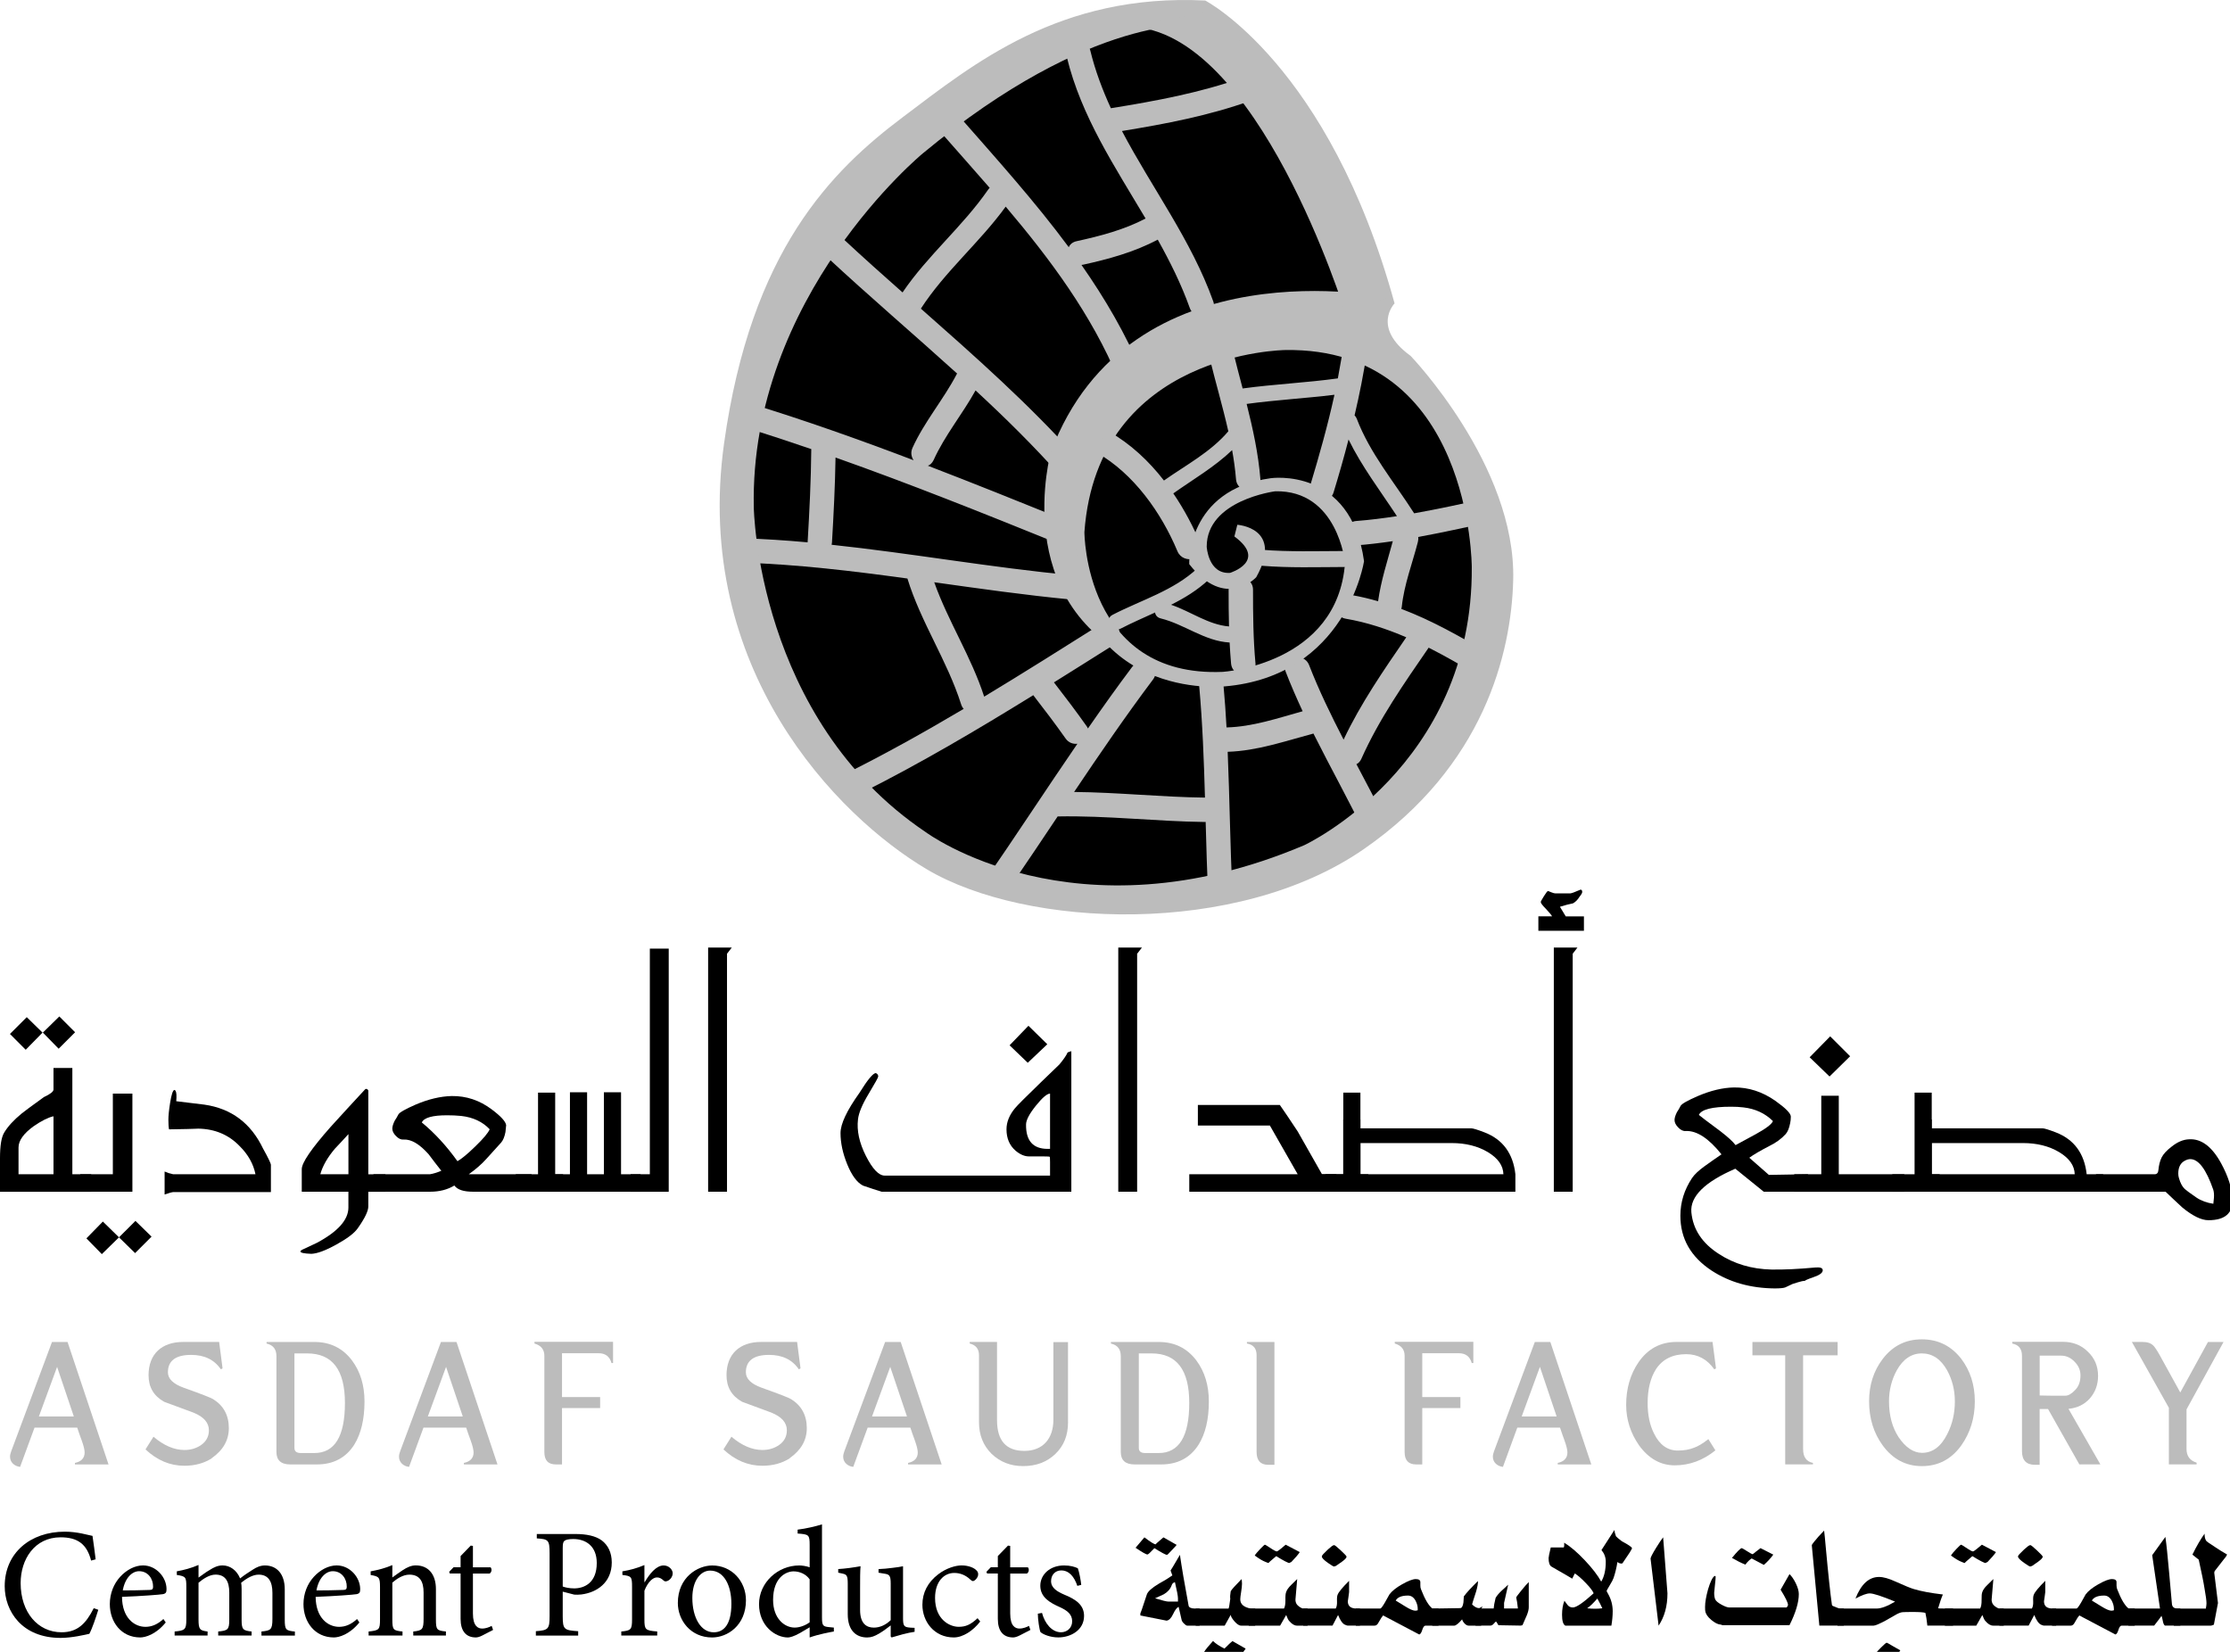 <?xml version="1.0" encoding="utf-8"?>
<!-- Generator: Adobe Illustrator 15.0.0, SVG Export Plug-In  -->
<!DOCTYPE svg PUBLIC "-//W3C//DTD SVG 1.1//EN" "http://www.w3.org/Graphics/SVG/1.1/DTD/svg11.dtd">
<svg version="1.1"
	 xmlns="http://www.w3.org/2000/svg" xmlns:xlink="http://www.w3.org/1999/xlink" xmlns:a="http://ns.adobe.com/AdobeSVGViewerExtensions/3.0/"
	 x="0px" y="0px" width="81px" height="60px" viewBox="0 0 81 60" enable-background="new 0 0 81 60" xml:space="preserve">
<defs>
</defs>
<path d="M0,43.288v-1.222c0-0.448,0.05-0.756,0.149-0.922c0.133-0.225,0.345-0.458,0.636-0.697c0.091-0.075,0.361-0.275,0.809-0.598
	c0.233-0.108,0.349-0.2,0.349-0.274v-0.784h0.685v3.861h0.685v0.636H0z M0.934,38.13l-0.573-0.574l0.611-0.61l0.573,0.561
	L0.934,38.13z M1.943,42.652v-2.106c-0.191,0.042-0.432,0.162-0.722,0.362c-0.366,0.266-0.548,0.522-0.548,0.772v0.972H1.943z
	 M1.557,37.506l0.573,0.586l0.598-0.598L2.155,36.92L1.557,37.506z"/>
<path d="M2.915,43.287v-0.636h1.184v-2.928h0.71v3.563H2.915z M3.699,45.553l-0.56-0.572l0.597-0.611l0.586,0.573L3.699,45.553z
	 M4.322,44.943l0.585,0.573l0.598-0.598L4.92,44.346L4.322,44.943z"/>
<path d="M6.377,39.625c0.033,0.05,0.042,0.175,0.025,0.374c0.274,0.033,0.615,0.073,1.021,0.124c0.98,0.141,1.69,0.673,2.131,1.595
	c0.19,0.341,0.286,0.54,0.286,0.597v0.985H6.29c-0.033,0-0.137,0.027-0.311,0.087v-0.834c0.091,0.041,0.194,0.075,0.311,0.099h2.989
	c-0.074-0.373-0.265-0.715-0.573-1.021c-0.398-0.414-0.901-0.626-1.507-0.636c0.017,0-0.118,0.006-0.405,0.014
	c-0.286,0.008-0.504,0.012-0.654,0.012c-0.016-0.075-0.024-0.191-0.024-0.348c0-0.142,0.02-0.346,0.062-0.61
	c0.05-0.317,0.104-0.474,0.162-0.474C6.356,39.595,6.369,39.608,6.377,39.625"/>
<path d="M13.378,43.821c0,0.168-0.129,0.434-0.387,0.798c-0.124,0.176-0.382,0.37-0.772,0.585c-0.391,0.217-0.693,0.329-0.909,0.338
	c-0.266-0.009-0.399-0.037-0.399-0.088c0-0.024,0.05-0.059,0.149-0.099c0.183-0.084,0.333-0.154,0.449-0.212
	c0.764-0.408,1.146-0.835,1.146-1.284v-0.572h-1.694v-0.821c0-0.233,0.349-0.744,1.046-1.532c0.415-0.458,0.835-0.914,1.258-1.37
	c0.017-0.017,0.042-0.017,0.075,0c0.025,0.015,0.038,0.036,0.038,0.061v3.028H14v0.635h-0.622V43.821z M12.656,41.194
	c-0.158,0.174-0.32,0.35-0.486,0.523c-0.274,0.323-0.453,0.635-0.535,0.935h1.021V41.194z"/>
<path d="M16.405,39.811c0.531-0.008,1.017,0.154,1.457,0.486c0.332,0.248,0.506,0.44,0.523,0.572
	c-0.008,0.092-0.017,0.176-0.025,0.25c-0.033,0.174-0.087,0.303-0.161,0.386c-0.175,0.191-0.349,0.384-0.524,0.579
	c-0.174,0.196-0.39,0.384-0.647,0.567h2.279v0.635h-2.13c-0.341,0-0.565-0.074-0.673-0.225c-0.249,0.15-0.54,0.225-0.872,0.225
	h-2.067v-0.635h2.055c0.116-0.018,0.253-0.06,0.411-0.125c-0.158-0.199-0.311-0.398-0.461-0.599
	c-0.332-0.374-0.635-0.551-0.909-0.536c-0.092,0.01-0.183-0.031-0.274-0.124c-0.092-0.091-0.137-0.183-0.137-0.273
	c0-0.075,0.029-0.17,0.087-0.287c0.05-0.074,0.093-0.149,0.131-0.223c0.037-0.075,0.247-0.195,0.629-0.362
	C15.562,39.923,15.998,39.821,16.405,39.811 M15.321,40.77c0.465,0.383,0.897,0.852,1.295,1.408c0.15-0.084,0.368-0.264,0.654-0.543
	c0.287-0.278,0.459-0.482,0.517-0.617c-0.257-0.272-0.602-0.435-1.034-0.484c-0.174-0.018-0.344-0.024-0.51-0.024
	C15.711,40.509,15.404,40.595,15.321,40.77"/>
<polygon points="20.453,43.287 18.734,43.287 18.734,42.652 19.543,42.652 19.543,39.687 20.166,39.687 20.166,42.652 
	20.453,42.652 "/>
<polygon points="23.268,43.287 19.905,43.287 19.905,42.652 20.702,42.652 20.702,39.674 21.325,39.674 21.325,42.652 
	21.935,42.652 21.935,39.674 22.558,39.674 22.558,42.652 23.268,42.652 "/>
<polygon points="24.29,34.456 24.29,43.288 22.906,43.288 22.906,42.651 23.604,42.651 23.604,34.456 "/>
<polygon points="26.581,34.417 26.407,34.642 26.407,43.287 25.721,43.287 25.721,34.417 "/>
<path d="M32.025,43.287c-0.191-0.059-0.42-0.133-0.685-0.225c-0.216-0.116-0.405-0.374-0.567-0.773
	c-0.162-0.397-0.243-0.775-0.243-1.133c0-0.332,0.228-0.816,0.685-1.457c0.299-0.481,0.498-0.722,0.598-0.722
	c0.058,0.025,0.087,0.067,0.087,0.124c0,0.033-0.116,0.243-0.348,0.629c-0.233,0.387-0.362,0.695-0.387,0.928
	c-0.049,0.407,0.046,0.851,0.287,1.327c0.241,0.478,0.469,0.716,0.685,0.716h6.004v-0.485c0-0.124-0.004-0.191-0.014-0.199
	c-0.008-0.008-0.078-0.013-0.211-0.013H37.38c-0.165,0-0.331-0.07-0.497-0.213c-0.216-0.189-0.324-0.447-0.324-0.771
	c0-0.265,0.104-0.523,0.312-0.771c0.082-0.101,0.395-0.411,0.935-0.935c0.224-0.216,0.447-0.431,0.672-0.648
	c0.158-0.19,0.258-0.336,0.299-0.436c0.008-0.008,0.054-0.025,0.137-0.049v5.106H32.025z M37.331,38.603l-0.66-0.635l0.685-0.71
	l0.685,0.672L37.331,38.603z M37.269,40.845c-0.008,0.59,0.253,0.885,0.785,0.885h0.087v-2.007c-0.108,0-0.28,0.147-0.518,0.443
	C37.387,40.461,37.269,40.687,37.269,40.845"/>
<polygon points="41.479,34.417 41.304,34.642 41.304,43.287 40.619,43.287 40.619,34.417 "/>
<path d="M48.542,43.287h-5.344v-0.635h3.938l-1.01-1.769H43.51v-0.748h2.977c0.124,0.174,0.34,0.493,0.648,0.96l0.884,1.557h0.522
	V43.287z"/>
<polygon points="49.7,43.287 47.981,43.287 47.981,42.652 48.792,42.652 48.792,39.687 49.414,39.687 49.414,42.652 49.7,42.652 "/>
<path d="M48.143,43.287v-0.635h0.648v-1.993h0.622v0.324h4.023c0.066,0,0.229,0.049,0.486,0.148
	c0.664,0.257,1.038,0.765,1.121,1.521v0.635H48.143z M54.608,42.652c-0.008-0.316-0.197-0.583-0.566-0.805
	c-0.369-0.22-0.809-0.328-1.314-0.328h-3.313v1.133H54.608z"/>
<path d="M55.878,33.807v-0.523h0.498c-0.024-0.05-0.104-0.145-0.237-0.286c-0.115-0.116-0.174-0.194-0.174-0.236
	c0-0.018,0.037-0.085,0.112-0.206s0.125-0.186,0.149-0.193c0.009,0,0.046,0.016,0.112,0.044s0.124,0.043,0.174,0.043h0.523
	c0.041,0,0.166-0.045,0.374-0.136c0.041,0,0.062,0.029,0.062,0.086c0,0.034-0.032,0.092-0.1,0.175
	c-0.065,0.107-0.145,0.188-0.236,0.237c-0.133,0.025-0.291,0.067-0.474,0.124l0.212,0.349h0.66v0.523H55.878z"/>
<polygon points="57.298,34.417 57.125,34.642 57.125,43.287 56.439,43.287 56.439,34.417 "/>
<path d="M62.53,41.929c-0.464-0.582-0.897-0.864-1.295-0.848c-0.093,0.01-0.184-0.032-0.274-0.125
	c-0.092-0.091-0.137-0.183-0.137-0.273c0-0.075,0.029-0.17,0.087-0.286c0.05-0.075,0.094-0.149,0.131-0.225s0.247-0.195,0.629-0.361
	c0.465-0.199,0.901-0.303,1.309-0.312c0.53-0.008,1.033,0.154,1.507,0.486c0.374,0.267,0.561,0.456,0.561,0.573
	c0,0.091-0.009,0.17-0.024,0.236c-0.034,0.183-0.089,0.314-0.162,0.398c-0.158,0.174-0.357,0.319-0.599,0.436
	c-0.323,0.168-0.564,0.308-0.723,0.424l0.71,0.623l1.421-0.024v0.635h-1.607l-1.033-0.835c-1.113,0.482-1.646,1.01-1.596,1.581
	c0.059,0.624,0.395,1.13,1.01,1.521c0.548,0.355,1.179,0.543,1.894,0.56c0.448,0.008,0.98-0.017,1.594-0.074
	c0.183-0.017,0.274,0.017,0.274,0.1c0,0.092-0.11,0.174-0.33,0.249s-0.33,0.125-0.33,0.149c0.018-0.033-0.129,0-0.436,0.1
	c-0.018,0.008-0.104,0.05-0.263,0.124c-0.058,0.024-0.187,0.038-0.386,0.038c-0.88-0.008-1.644-0.225-2.292-0.648
	c-0.756-0.498-1.134-1.162-1.134-1.992c0-0.489,0.142-0.946,0.424-1.37c0.091-0.133,0.241-0.274,0.448-0.424
	C62.115,42.215,62.322,42.07,62.53,41.929 M61.708,40.496c0.033,0.034,0.291,0.229,0.773,0.586c0.281,0.216,0.469,0.388,0.56,0.512
	c0.249-0.135,0.494-0.267,0.735-0.399c0.364-0.2,0.572-0.356,0.623-0.473c-0.282-0.282-0.641-0.449-1.071-0.498
	c-0.142-0.018-0.291-0.025-0.449-0.025C62.19,40.198,61.798,40.297,61.708,40.496"/>
<path d="M65.17,43.288v-0.637h0.984v-2.852h0.636v2.852h2.379v0.637H65.17z M66.454,39.101l-0.722-0.698l0.746-0.76l0.724,0.723
	L66.454,39.101z"/>
<polygon points="70.453,43.287 68.733,43.287 68.733,42.652 69.543,42.652 69.543,39.687 70.166,39.687 70.166,42.652 
	70.453,42.652 "/>
<path d="M69.642,43.287v-2.628h0.523v0.324h4.023c0.065,0,0.228,0.049,0.485,0.148c0.664,0.257,1.038,0.765,1.121,1.521h0.598v0.635
	H69.642z M75.36,42.652c-0.009-0.316-0.197-0.583-0.567-0.805c-0.369-0.22-0.808-0.328-1.313-0.328h-3.313v1.133H75.36z"/>
<path d="M78.262,42.652c0.083,0,0.129-0.05,0.137-0.15c0.017-0.182,0.057-0.336,0.118-0.46c0.063-0.125,0.182-0.254,0.355-0.387
	c0.216-0.175,0.432-0.267,0.647-0.273c0.44-0.025,0.826,0.265,1.158,0.871c0.258,0.474,0.396,0.905,0.411,1.296
	c0.025,0.515-0.265,0.772-0.871,0.772c-0.258,0-0.573-0.154-0.947-0.461c-0.208-0.191-0.411-0.383-0.609-0.573h-2.529v-0.635H78.262
	z M80.392,43.212c-0.257-0.74-0.535-1.11-0.835-1.11c-0.058,0-0.12,0.018-0.187,0.052c-0.166,0.082-0.249,0.24-0.249,0.473
	c0,0.058,0.009,0.111,0.024,0.162c0.051,0.182,0.121,0.314,0.212,0.398c0.042,0.041,0.184,0.146,0.425,0.312
	c0.174,0.117,0.377,0.19,0.609,0.224c0,0.042,0.008-0.028,0.025-0.212C80.425,43.394,80.417,43.294,80.392,43.212"/>
<path fill="#BCBCBC" d="M3.942,53.192h-1.22v-0.055c0.235-0.048,0.352-0.181,0.352-0.379c0-0.091-0.034-0.242-0.11-0.449
	c-0.056-0.159-0.111-0.296-0.159-0.454H1.254L0.73,53.281c-0.2-0.021-0.365-0.165-0.365-0.365c0-0.063,0.013-0.124,0.041-0.199
	l1.482-3.972h0.566L3.942,53.192z M2.681,51.448l-0.607-1.8l-0.661,1.8H2.681z"/>
<path fill="#BCBCBC" d="M7.691,52.964v0.007C7.408,53.15,7.078,53.24,6.698,53.24c-0.523,0-0.992-0.199-1.413-0.594l0.29-0.461
	c0.379,0.324,0.758,0.482,1.123,0.482c0.235,0,0.435-0.062,0.607-0.18c0.186-0.131,0.283-0.31,0.283-0.536
	c0-0.276-0.187-0.49-0.566-0.643l-1.061-0.392c-0.379-0.214-0.565-0.532-0.565-0.966c0-0.771,0.482-1.207,1.254-1.207h1.31
	l0.124,0.959l-0.062,0.034c-0.241-0.352-0.6-0.523-1.082-0.523c-0.559,0-0.841,0.213-0.841,0.634c0,0.234,0.193,0.421,0.572,0.558
	c0.641,0.228,0.993,0.366,1.068,0.414c0.379,0.234,0.573,0.586,0.573,1.056C8.312,52.309,8.105,52.674,7.691,52.964"/>
<path fill="#BCBCBC" d="M12.868,52.474c-0.304,0.476-0.759,0.718-1.358,0.718h-0.965c-0.338,0-0.504-0.152-0.504-0.455v-3.475
	c0-0.255-0.117-0.406-0.358-0.461v-0.057h1.737c0.572,0,1.027,0.222,1.365,0.669c0.303,0.406,0.455,0.903,0.455,1.495
	C13.239,51.551,13.115,52.074,12.868,52.474 M11.157,49.159h-0.462v3.434c0,0.124,0.076,0.185,0.235,0.185h0.489
	c0.738,0,1.11-0.606,1.11-1.819C12.529,49.759,12.074,49.159,11.157,49.159"/>
<path fill="#BCBCBC" d="M18.07,53.192h-1.22v-0.055c0.235-0.048,0.352-0.181,0.352-0.379c0-0.091-0.034-0.242-0.11-0.449
	c-0.056-0.159-0.111-0.296-0.159-0.454h-1.551l-0.524,1.426c-0.2-0.021-0.365-0.165-0.365-0.365c0-0.063,0.013-0.124,0.041-0.199
	l1.482-3.972h0.566L18.07,53.192z M16.809,51.448l-0.607-1.8l-0.661,1.8H16.809z"/>
<path fill="#BCBCBC" d="M22.268,49.51h-0.055c-0.069-0.242-0.227-0.357-0.469-0.357h-1.33v1.592h1.385v0.399h-1.385v2.048h-0.221
	c-0.283,0-0.42-0.151-0.42-0.448v-3.496c0-0.228-0.117-0.379-0.359-0.447v-0.063h2.854V49.51z"/>
<path fill="#BCBCBC" d="M28.684,52.964v0.007c-0.283,0.179-0.613,0.269-0.992,0.269c-0.524,0-0.993-0.199-1.414-0.594l0.29-0.461
	c0.379,0.324,0.758,0.482,1.124,0.482c0.234,0,0.434-0.062,0.606-0.18c0.186-0.131,0.283-0.31,0.283-0.536
	c0-0.276-0.187-0.49-0.566-0.643l-1.061-0.392c-0.379-0.214-0.565-0.532-0.565-0.966c0-0.771,0.482-1.207,1.254-1.207h1.31
	l0.124,0.959l-0.062,0.034c-0.241-0.352-0.6-0.523-1.082-0.523c-0.558,0-0.841,0.213-0.841,0.634c0,0.234,0.193,0.421,0.572,0.558
	c0.641,0.228,0.993,0.366,1.068,0.414c0.379,0.234,0.573,0.586,0.573,1.056C29.305,52.309,29.098,52.674,28.684,52.964"/>
<path fill="#BCBCBC" d="M34.204,53.192h-1.22v-0.055c0.235-0.048,0.352-0.181,0.352-0.379c0-0.091-0.035-0.242-0.11-0.449
	c-0.056-0.159-0.111-0.296-0.159-0.454h-1.551l-0.524,1.426c-0.2-0.021-0.365-0.165-0.365-0.365c0-0.063,0.013-0.124,0.041-0.199
	l1.482-3.972h0.566L34.204,53.192z M32.943,51.448l-0.607-1.8l-0.661,1.8H32.943z"/>
<path fill="#BCBCBC" d="M38.794,51.661c0,0.477-0.152,0.855-0.462,1.152c-0.311,0.295-0.696,0.439-1.172,0.439
	c-0.455,0-0.834-0.15-1.145-0.447c-0.303-0.304-0.455-0.684-0.455-1.145v-2.433c0-0.229-0.11-0.372-0.338-0.427v-0.057h0.993v2.84
	c0,0.745,0.331,1.117,0.993,1.117c0.668,0,1.054-0.44,1.054-1.131v-2.819h0.531V51.661z"/>
<path fill="#BCBCBC" d="M43.536,52.474c-0.303,0.476-0.758,0.718-1.357,0.718h-0.966c-0.338,0-0.503-0.152-0.503-0.455v-3.475
	c0-0.255-0.117-0.406-0.358-0.461v-0.057h1.736c0.573,0,1.028,0.222,1.366,0.669c0.303,0.406,0.455,0.903,0.455,1.495
	C43.909,51.551,43.785,52.074,43.536,52.474 M41.827,49.159h-0.462v3.434c0,0.124,0.076,0.185,0.234,0.185h0.488
	c0.738,0,1.11-0.606,1.11-1.819C43.198,49.759,42.743,49.159,41.827,49.159"/>
<path fill="#BCBCBC" d="M46.292,53.205h-0.227c-0.283,0-0.422-0.158-0.422-0.468v-3.516c0-0.241-0.116-0.381-0.351-0.421v-0.056
	h0.999V53.205z"/>
<path fill="#BCBCBC" d="M53.515,49.51h-0.056c-0.068-0.242-0.228-0.357-0.468-0.357h-1.33v1.592h1.385v0.399h-1.385v2.048H51.44
	c-0.282,0-0.42-0.151-0.42-0.448v-3.496c0-0.228-0.118-0.379-0.358-0.447v-0.063h2.854V49.51z"/>
<path fill="#BCBCBC" d="M57.801,53.192h-1.219v-0.055c0.233-0.048,0.351-0.181,0.351-0.379c0-0.091-0.034-0.242-0.11-0.449
	c-0.056-0.159-0.109-0.296-0.158-0.454h-1.552l-0.522,1.426c-0.2-0.021-0.366-0.165-0.366-0.365c0-0.063,0.014-0.124,0.041-0.199
	l1.483-3.972h0.564L57.801,53.192z M56.541,51.448l-0.607-1.8l-0.661,1.8H56.541z"/>
<path fill="#BCBCBC" d="M62.33,49.703l-0.062,0.035c-0.255-0.366-0.601-0.551-1.021-0.551c-0.489,0-0.854,0.179-1.096,0.543
	c-0.2,0.312-0.304,0.725-0.304,1.233c0,0.429,0.076,0.801,0.234,1.11c0.2,0.408,0.489,0.615,0.861,0.615
	c0.228,0,0.428-0.036,0.593-0.104c0.139-0.048,0.312-0.15,0.518-0.311l0.255,0.408c-0.448,0.364-0.944,0.544-1.476,0.544
	c-0.51,0-0.944-0.241-1.296-0.725c-0.31-0.447-0.469-0.938-0.469-1.468c0-0.6,0.152-1.117,0.449-1.551
	c0.337-0.49,0.799-0.738,1.378-0.738h1.31L62.33,49.703z"/>
<path fill="#BCBCBC" d="M66.748,49.228h-1.254v3.405c0,0.289,0.117,0.455,0.357,0.504v0.054h-1.007v-3.963h-1.191v-0.483h3.095
	V49.228z"/>
<path fill="#BCBCBC" d="M71.241,52.5c-0.364,0.505-0.841,0.753-1.434,0.753c-0.586,0-1.062-0.256-1.427-0.759
	c-0.324-0.447-0.489-0.979-0.489-1.592c0-0.6,0.165-1.109,0.496-1.544c0.365-0.476,0.834-0.71,1.42-0.71s1.061,0.234,1.427,0.702
	c0.331,0.435,0.497,0.952,0.497,1.552C71.731,51.509,71.565,52.04,71.241,52.5 M70.724,49.772c-0.227-0.407-0.538-0.613-0.917-0.613
	s-0.682,0.206-0.91,0.613c-0.186,0.339-0.283,0.718-0.283,1.131c0,0.51,0.118,0.944,0.346,1.295
	c0.255,0.379,0.545,0.573,0.854,0.573c0.386,0,0.689-0.228,0.917-0.683c0.187-0.364,0.275-0.759,0.275-1.186
	C71.006,50.49,70.91,50.111,70.724,49.772"/>
<path fill="#BCBCBC" d="M76.292,53.191h-0.764l-1.138-2.013h-0.304v2.027h-0.173c-0.31,0-0.469-0.165-0.469-0.496v-3.461
	c0-0.255-0.117-0.4-0.351-0.447v-0.063h1.834c0.364,0,0.668,0.117,0.909,0.358c0.249,0.235,0.372,0.531,0.372,0.882
	c0,0.318-0.103,0.594-0.303,0.821c-0.2,0.221-0.462,0.345-0.772,0.373L76.292,53.191z M75.355,49.462
	c-0.138-0.146-0.303-0.222-0.49-0.222h-0.778v1.447c0.262,0.008,0.47,0.008,0.62,0.008h0.311c0.111,0,0.228-0.068,0.358-0.207
	c0.132-0.132,0.193-0.311,0.193-0.529C75.569,49.772,75.5,49.607,75.355,49.462"/>
<path fill="#BCBCBC" d="M80.765,48.745l-1.344,2.447v1.441c0,0.255,0.124,0.42,0.366,0.495v0.063h-1.007v-2.056l-1.344-2.392h0.386
	c0.172,0,0.303,0.042,0.393,0.132c0.048,0.047,0.13,0.165,0.234,0.352l0.745,1.351l1.006-1.834H80.765z"/>
<polygon fill="#BCBCBC" points="49.625,10.884 46.588,3.829 42.66,1.061 41.677,0.615 35.067,3.293 32.389,5.527 29.978,8.92 
	27.746,12.581 26.854,16.331 26.854,18.653 27.031,21.332 28.014,24.278 29.443,27.136 31.675,29.102 34.979,31.869 39.534,32.851 
	44.535,32.494 46.854,31.689 50.071,30.083 51.767,28.298 54,23.922 54.267,20.528 53.911,17.402 51.945,14.009 48.641,12.224 "/>
<path d="M39.603,1.836c0.178,0.732,0.44,1.424,0.747,2.095c1.63-0.263,3.241-0.559,4.8-1.115l-2.491-1.755l-0.981-0.446
	l-2.312,0.936C39.475,1.594,39.566,1.686,39.603,1.836"/>
<path d="M33.146,16.264c0.433-0.954,1.126-1.753,1.608-2.679c0.003-0.007,0.007-0.012,0.011-0.017
	c-1.572-1.424-3.189-2.801-4.742-4.246c-0.083-0.079-0.124-0.166-0.134-0.254l-2.142,3.513l-0.495,2.077
	c2.004,0.614,3.976,1.315,5.933,2.059C33.101,16.593,33.069,16.433,33.146,16.264"/>
<path d="M34.91,25.58c-0.504-1.586-1.462-2.976-1.95-4.567c-1.987-0.272-3.978-0.513-5.988-0.577l0.059,0.897l0.983,2.945
	l1.429,2.859l1.161,1.022c1.503-0.743,2.961-1.559,4.4-2.411C34.963,25.704,34.931,25.647,34.91,25.58"/>
<path d="M38.705,26.823c-0.376-0.534-0.773-1.055-1.174-1.572c-2.028,1.253-4.079,2.465-6.211,3.536l0.355,0.315l3.305,2.766
	l0.763,0.165c1.148-1.662,2.249-3.353,3.391-5.018C38.979,27.031,38.816,26.982,38.705,26.823"/>
<path d="M49.449,27.561c-0.044,0.098-0.107,0.162-0.18,0.196c0.359,0.681,0.723,1.361,1.06,2.054l1.438-1.513l1.922-3.766
	c-0.59-0.355-1.186-0.699-1.796-1.007C51,24.824,50.092,26.117,49.449,27.561"/>
<path d="M54.089,18.971c-0.857,0.186-1.715,0.376-2.576,0.533c0.009,0.057,0.005,0.116-0.012,0.182
	c-0.201,0.782-0.501,1.552-0.585,2.36c-0.004,0.025-0.01,0.049-0.016,0.071c1.085,0.411,2.109,0.983,3.116,1.585l0.25-3.174
	L54.089,18.971z"/>
<path d="M49.28,15.205c0.476,1.256,1.369,2.317,2.086,3.44c0.88-0.156,1.751-0.348,2.625-0.538l-0.08-0.705l-1.966-3.393
	l-2.293-1.239c-0.116,0.78-0.27,1.552-0.45,2.318C49.233,15.118,49.26,15.156,49.28,15.205"/>
<path d="M48.88,22.473c-0.561-0.097-0.322-0.95,0.236-0.855c0.321,0.056,0.632,0.133,0.94,0.221
	c0.104-0.746,0.337-1.456,0.535-2.182c-0.439,0.064-0.882,0.118-1.326,0.152c-0.569,0.044-0.564-0.841,0-0.885
	c0.496-0.038,0.985-0.101,1.476-0.176c-0.603-0.917-1.275-1.799-1.758-2.784c-0.165,0.639-0.347,1.277-0.541,1.913
	c-0.164,0.546-1.02,0.313-0.853-0.235c0.33-1.096,0.64-2.193,0.882-3.303c-1.062,0.131-2.132,0.188-3.189,0.333
	c0.225,0.898,0.424,1.799,0.499,2.73c0.044,0.57-0.843,0.566-0.886,0c-0.029-0.354-0.078-0.705-0.141-1.052
	c-0.64,0.613-1.407,1.055-2.136,1.572c0.401,0.59,0.736,1.225,1.002,1.863c0.219,0.527-0.638,0.754-0.853,0.235
	c-0.587-1.401-1.586-2.812-2.923-3.575c-0.496-0.283-0.051-1.048,0.445-0.765c0.773,0.442,1.437,1.062,1.989,1.774
	c0.804-0.567,1.696-1.032,2.338-1.788c-0.203-0.905-0.47-1.799-0.688-2.7c-0.137-0.555,0.718-0.79,0.853-0.235
	c0.113,0.461,0.234,0.92,0.355,1.379c1.148-0.157,2.307-0.207,3.458-0.366c0.09-0.47,0.171-0.943,0.233-1.419l-0.188-0.102
	l0.236-0.323c0.011-0.1,0.025-0.201,0.033-0.302c0.028-0.287,0.273-0.429,0.499-0.423l0.214-0.291L46.588,3.83l-0.854-0.601
	c-0.002,0.175-0.093,0.351-0.3,0.426c-1.521,0.547-3.09,0.844-4.681,1.104c1.085,2.065,2.524,3.969,3.315,6.186
	c0.192,0.54-0.666,0.77-0.854,0.236c-0.309-0.865-0.717-1.68-1.161-2.476c-0.852,0.449-1.778,0.706-2.716,0.91
	c-0.018,0.004-0.036,0.005-0.055,0.007c0.852,1.219,1.609,2.506,2.196,3.913c0.219,0.527-0.639,0.755-0.854,0.235
	c-0.978-2.345-2.473-4.351-4.094-6.265c-0.945,1.304-2.204,2.349-3.081,3.705c1.966,1.736,3.93,3.472,5.683,5.433
	c0.38,0.425-0.245,1.054-0.627,0.627c-0.97-1.086-2.003-2.103-3.07-3.089c-0.476,0.863-1.116,1.628-1.524,2.531
	c-0.052,0.109-0.125,0.173-0.206,0.205c1.631,0.627,3.254,1.279,4.874,1.934c0.522,0.211,0.294,1.069-0.234,0.854
	c-2.65-1.072-5.304-2.135-7.996-3.087c-0.016,1.029-0.069,2.056-0.129,3.084c-0.002,0.031-0.008,0.058-0.013,0.085
	c2.905,0.309,5.789,0.828,8.701,1.103c0.563,0.053,0.569,0.939,0,0.886c-1.665-0.158-3.319-0.395-4.974-0.627
	c0.506,1.424,1.348,2.71,1.814,4.155c1.437-0.867,2.855-1.763,4.275-2.657c0.085-0.054,0.169-0.073,0.246-0.069
	c-0.008-0.094,0.031-0.189,0.144-0.247c1.037-0.537,2.224-0.879,3.088-1.696c0.273-0.256,0.685,0.154,0.411,0.411
	c-0.41,0.387-0.881,0.672-1.375,0.921c0.714,0.241,1.346,0.724,2.104,0.787c-0.013-0.444-0.014-0.889-0.014-1.333
	c0-0.571,0.886-0.571,0.886,0c0,0.896,0.007,1.788,0.09,2.679c0.052,0.569-0.834,0.564-0.887,0c-0.022-0.254-0.04-0.508-0.053-0.762
	c-0.918-0.053-1.624-0.658-2.506-0.877c-0.125-0.031-0.187-0.116-0.202-0.213c-0.42,0.192-0.842,0.375-1.249,0.585
	c-0.022,0.012-0.045,0.02-0.067,0.027c0.077,0.184,0.049,0.415-0.168,0.551c-0.73,0.46-1.458,0.92-2.189,1.375
	c0.405,0.524,0.806,1.05,1.188,1.591c0.019,0.027,0.034,0.055,0.047,0.083c0.52-0.75,1.05-1.495,1.599-2.226
	c0.338-0.45,1.108-0.01,0.765,0.447c-1,1.331-1.938,2.703-2.866,4.085c1.586,0.014,3.165,0.186,4.753,0.205
	c-0.039-1.357-0.088-2.714-0.211-4.067c-0.054-0.569,0.834-0.564,0.885,0c0.047,0.506,0.081,1.011,0.109,1.518
	c0.955-0.025,1.848-0.334,2.765-0.588c-0.22-0.472-0.428-0.949-0.617-1.437c-0.207-0.533,0.65-0.762,0.853-0.235
	c0.36,0.928,0.797,1.821,1.251,2.703c0.623-1.318,1.453-2.517,2.277-3.717C50.376,22.846,49.652,22.605,48.88,22.473 M45.829,20.55
	c-0.371-0.029-0.373-0.611,0-0.581c0.996,0.08,1.993,0.048,2.993,0.045c0.374-0.001,0.374,0.58,0,0.581
	C47.822,20.598,46.825,20.631,45.829,20.55"/>
<path d="M44.593,27.307c0.072,1.699,0.088,3.404,0.173,5.106l2.088-0.725l2.742-1.368c-0.6-1.242-1.271-2.443-1.888-3.676
	C46.671,26.919,45.67,27.274,44.593,27.307"/>
<path d="M43.775,29.857c-1.79-0.021-3.567-0.237-5.358-0.202c-0.576,0.861-1.153,1.724-1.74,2.58l2.856,0.616l4.354-0.313
	c-0.045-0.895-0.07-1.788-0.094-2.686C43.785,29.853,43.781,29.857,43.775,29.857"/>
<path d="M29.468,16.312c-0.804-0.274-1.61-0.541-2.421-0.79l-0.192,0.809v2.322l0.059,0.899c0.01-0.001,0.019-0.003,0.029-0.002
	c0.8,0.024,1.598,0.077,2.392,0.149C29.401,18.571,29.459,17.442,29.468,16.312"/>
<path d="M30.649,8.696c0.701,0.653,1.416,1.291,2.134,1.926c0.913-1.348,2.185-2.396,3.109-3.734
	c0.017-0.025,0.036-0.045,0.056-0.065c-0.572-0.659-1.154-1.311-1.728-1.965c-0.375-0.428,0.248-1.057,0.626-0.627
	c1.369,1.56,2.754,3.098,3.975,4.748c0.045-0.103,0.136-0.186,0.283-0.218c0.862-0.189,1.721-0.412,2.507-0.824
	c-1.113-1.881-2.337-3.704-2.861-5.864c-0.025-0.106-0.016-0.2,0.019-0.278l-3.7,1.499L32.39,5.526l-2.185,3.076
	C30.345,8.551,30.509,8.565,30.649,8.696"/>
<path fill="#BCBCBC" d="M49.539,30.841c4.353-3.014,5.358-7.1,5.425-9.778c0.104-4.154-3.727-8.137-3.727-8.137
	c-1.431-1.039-0.582-1.905-0.582-1.905c-2.381-8.675-6.877-11.002-6.877-11.002c-5.29-0.264-8.407,2.296-10.982,4.233
	c-2.574,1.937-5.517,4.829-6.496,11.854c-1.139,8.172,4.093,13.531,7.367,15.47C37.284,33.72,44.929,34.034,49.539,30.841
	 M47.375,30.699c-8.357,3.546-13.753-0.476-13.753-0.476c-6.136-4.126-6.242-11.796-6.242-11.796
	c-0.157-7.67,6.137-12.854,6.137-12.854c6.189-5.131,9.997-4.655,9.997-4.655c3.015,2.116,4.495,5.289,4.495,5.289
	c2.117,3.757,1.8,6.612,1.8,6.612c-1.058-0.74-3.122-0.686-3.122-0.686c-8.092,0.37-7.986,7.14-7.986,7.14
	c0.265,6.242,5.766,5.66,5.766,5.66c4.444-0.37,5.079-4.549,5.079-4.549c-0.478-3.438-3.386-3.015-3.386-3.015
	c-3.069,0.423-2.964,3.121-2.964,3.121c1.323,1.693,2.434,0.476,2.434,0.476c1.005-1.799-0.687-1.905-0.687-1.905l-0.106,0.424
	c1.217,0.898-0.158,1.323-0.158,1.323c-0.794,0.052-0.848-0.952-0.848-0.952c0-1.694,2.486-2.011,2.486-2.011
	c2.275-0.053,2.539,2.592,2.539,2.592c-0.264,3.702-4.442,3.967-4.442,3.967c-5.025,0.212-5.025-5.078-5.025-5.078
	c0.476-6.559,7.299-6.612,7.299-6.612c6.771-0.106,6.771,7.882,6.771,7.882C53.512,27.842,47.375,30.699,47.375,30.699"/>
<path fill="#BCBCBC" d="M50.443,10.81c0,0-9.416-2.01-12.271,5.607c0,0-1.533,5.448,3.175,7.617c0,0-3.968-3.173-1.456-7.882
	c0,0,3.888-5.976,10.236-2.803L50.443,10.81z"/>
<path fill="#BCBCBC" d="M48.856,11.339c0,0-3.173-10.262-7.828-10.368l2.75-0.528l1.799,1.481l2.328,2.645l1.798,4.655l0.74,1.586
	L48.856,11.339z"/>
<path d="M42.739,56.114c-0.01,0.017-0.077,0.092-0.203,0.222c-0.084,0.094-0.134,0.141-0.149,0.141
	c-0.042,0-0.194-0.081-0.456-0.243c-0.142,0.152-0.226,0.229-0.252,0.229c-0.048,0-0.191-0.081-0.432-0.244
	c0.066-0.078,0.176-0.204,0.321-0.378c0.221,0.168,0.357,0.253,0.409,0.253c-0.011,0,0.083-0.085,0.282-0.253L42.739,56.114z
	 M43.572,59.047h-0.446c-0.027,0-0.054-0.014-0.08-0.04c-0.067-0.053-0.109-0.106-0.124-0.159c-0.023-0.106-0.06-0.267-0.111-0.484
	c-0.063,0.025-0.13,0.113-0.2,0.263s-0.15,0.229-0.239,0.239l-0.951-0.188v-0.086c0,0.031,0.078-0.194,0.235-0.676
	c0.036-0.11,0.184-0.241,0.439-0.394c0.174-0.094,0.336-0.193,0.488-0.299c-0.005-0.02-0.018-0.054-0.035-0.098
	c-0.019-0.044-0.028-0.075-0.028-0.09c0,0.015,0.113-0.172,0.338-0.56c0.059,0.412,0.162,1.028,0.315,1.847
	c0.015,0.068,0.094,0.104,0.236,0.104h0.163V59.047z M42.787,58.174v-0.118c0-0.083-0.037-0.279-0.11-0.589
	c-0.063,0.021-0.102,0.057-0.117,0.11c-0.047,0.137-0.142,0.246-0.283,0.329c-0.11,0.054-0.218,0.103-0.322,0.149
	c0.262,0.079,0.422,0.118,0.479,0.118H42.787z"/>
<path d="M45.592,59.047h-0.511c-0.073,0-0.153-0.054-0.243-0.157c-0.09-0.104-0.134-0.183-0.134-0.236l-0.22,0.394h-1.053v-0.621
	h1.193c0.017-0.026,0.037-0.144,0.063-0.352c-0.01-0.063-0.005-0.156,0.016-0.278c0.036-0.064,0.168-0.21,0.394-0.44
	c0.01,0.048,0.016,0.105,0.016,0.168c0,0.074-0.011,0.176-0.032,0.304c-0.021,0.128-0.031,0.216-0.031,0.264
	c0,0.175,0.129,0.287,0.386,0.335h0.156V59.047z M45.246,59.882c-0.078,0.12-0.195,0.263-0.352,0.431l-0.441-0.26
	c-0.204,0.173-0.293,0.26-0.267,0.26c-0.021,0-0.098-0.042-0.229-0.125s-0.209-0.138-0.235-0.165
	c0.067-0.107,0.181-0.247,0.338-0.418c0.094,0.094,0.231,0.186,0.416,0.276c0.141-0.142,0.237-0.232,0.29-0.273L45.246,59.882z"/>
<path d="M47.496,59.047H47.11c-0.094,0-0.188-0.058-0.282-0.169c-0.032-0.031-0.068-0.104-0.11-0.217l-0.221,0.386h-1.139v-0.621
	h1.28c0.037-0.064,0.054-0.168,0.052-0.312c-0.003-0.144,0.006-0.239,0.027-0.287c0.025-0.079,0.087-0.165,0.181-0.256
	c0.073-0.068,0.146-0.14,0.22-0.216l-0.063,0.743c0,0.043,0.003,0.069,0.008,0.08c0.01,0.063,0.05,0.121,0.118,0.171
	c0.067,0.051,0.122,0.076,0.166,0.076h0.148V59.047z M47.211,56.376c-0.052,0.082-0.153,0.201-0.306,0.36
	c-0.063,0.025-0.084,0.038-0.063,0.038c-0.054,0-0.216-0.084-0.487-0.251c-0.2,0.167-0.292,0.251-0.275,0.251
	c-0.011,0-0.047-0.013-0.11-0.04c-0.11-0.041-0.241-0.12-0.394-0.234c0.032-0.054,0.098-0.132,0.197-0.236
	c0.099-0.104,0.158-0.157,0.173-0.157c0.011,0,0.063,0.032,0.157,0.094c0.094,0.063,0.16,0.104,0.197,0.122
	c0.036,0.02,0.063,0.028,0.077,0.028c0.017,0,0.061-0.029,0.135-0.087c0.1-0.083,0.162-0.136,0.188-0.157L47.211,56.376z"/>
<path d="M49.398,59.046h-0.449c-0.01,0-0.042-0.01-0.094-0.031c-0.089-0.038-0.173-0.155-0.252-0.354L48.4,59.046h-1.063v-0.621
	h1.18c0.036-0.058,0.052-0.146,0.047-0.263s0.003-0.197,0.023-0.239c0.036-0.096,0.176-0.264,0.416-0.504v0.408
	c0,0.015-0.008,0.073-0.022,0.172c-0.016,0.098-0.024,0.152-0.024,0.163c0,0.176,0.105,0.263,0.315,0.263h0.126V59.046z
	 M48.91,56.54c0,0.026-0.016,0.055-0.047,0.086c-0.052,0.053-0.165,0.137-0.339,0.252c-0.051,0.016-0.073,0.023-0.063,0.023
	c-0.025,0-0.102-0.044-0.228-0.134c-0.147-0.104-0.22-0.181-0.22-0.228c0-0.026,0.018-0.057,0.055-0.094
	c0.12-0.126,0.223-0.221,0.306-0.283c0.037-0.027,0.066-0.04,0.087-0.04c0.021,0,0.102,0.063,0.24,0.193
	C48.841,56.445,48.91,56.518,48.91,56.54"/>
<path d="M52.25,59.047H51.78c-0.047,0-0.087,0.051-0.119,0.154c-0.031,0.102-0.068,0.157-0.11,0.168l-1.313-0.692
	c-0.036,0.038-0.088,0.119-0.157,0.241c-0.042,0.087-0.091,0.129-0.149,0.129h-0.684v-0.621h0.889c0.025,0,0.081-0.072,0.164-0.215
	c0.105-0.188,0.16-0.285,0.166-0.296c0.088-0.121,0.243-0.246,0.463-0.371c0.222-0.124,0.387-0.188,0.495-0.188
	c0.111,0,0.166,0.038,0.166,0.113v0.055v0.064c0,0.053,0.007,0.098,0.023,0.136c0.141,0.367,0.279,0.6,0.417,0.702h0.22V59.047z
	 M51.496,58.489v-0.055c0-0.095-0.026-0.19-0.078-0.291c-0.068-0.125-0.16-0.188-0.276-0.188c-0.229,0-0.379,0.06-0.446,0.181
	c0.114,0.073,0.229,0.144,0.345,0.212c0.168,0.105,0.291,0.157,0.37,0.157c0.015,0,0.032-0.002,0.051-0.008
	S51.491,58.489,51.496,58.489"/>
<path d="M53.854,58.355c-0.005,0-0.013,0.012-0.023,0.035c-0.011,0.024-0.021,0.036-0.032,0.036v0.621h-0.454
	c-0.049,0-0.098-0.026-0.146-0.077c-0.05-0.052-0.08-0.102-0.09-0.151c-0.132,0.152-0.229,0.229-0.291,0.229h-0.794v-0.621
	l1.014-0.016c0.059,0,0.097-0.067,0.118-0.204c0.005-0.074,0.011-0.147,0.015-0.222c0.095-0.131,0.266-0.316,0.512-0.558
	c0.006,0.089-0.019,0.221-0.07,0.393c-0.094,0.289-0.142,0.44-0.142,0.457c0.09,0.088,0.173,0.134,0.252,0.134
	c0.015,0,0.037-0.01,0.065-0.028C53.816,58.365,53.837,58.355,53.854,58.355"/>
<path d="M55.529,58.382c0,0.077-0.024,0.174-0.071,0.29c-0.1,0.234-0.152,0.354-0.157,0.358c-0.031,0.011-0.052,0.016-0.063,0.016
	l-0.811-0.014c-0.052-0.091-0.081-0.134-0.086-0.134c-0.01,0-0.037,0.023-0.078,0.073c-0.042,0.051-0.085,0.074-0.126,0.074h-0.542
	v-0.621h0.659c0.006-0.09,0.03-0.218,0.071-0.384c0.042-0.075,0.107-0.154,0.196-0.24c0.09-0.086,0.176-0.165,0.26-0.24
	l-0.149,0.664v0.2h0.503c-0.005-0.048-0.015-0.127-0.031-0.239c-0.021-0.095-0.031-0.149-0.031-0.159c0-0.017,0.06-0.1,0.181-0.248
	c0.12-0.149,0.212-0.253,0.275-0.313V58.382z"/>
<path d="M59.278,56.234c0,0.036-0.116,0.219-0.346,0.549c-0.005,0.006-0.021,0.008-0.047,0.008c-0.042,0-0.087-0.018-0.135-0.055
	c-0.035,0.221-0.084,0.415-0.142,0.584c-0.02,0.058-0.067,0.147-0.141,0.268c-0.073,0.121-0.11,0.188-0.11,0.197
	c0,0.011,0.019,0.047,0.055,0.111c0.11,0.194,0.166,0.404,0.166,0.63c0,0.164-0.017,0.337-0.048,0.521h-1.674
	c-0.079-0.043-0.118-0.175-0.118-0.396c0-0.196,0.029-0.365,0.086-0.508c0.027,0.038,0.064,0.088,0.111,0.15
	s0.112,0.094,0.196,0.094c0.126,0,0.377-0.172,0.755-0.516c-0.037-0.089-0.134-0.216-0.292-0.379
	c-0.157-0.163-0.288-0.276-0.393-0.34c-0.021,0.042-0.053,0.105-0.094,0.189c-0.021-0.017-0.27-0.161-0.747-0.434
	c-0.074-0.042-0.111-0.146-0.111-0.314c0-0.041,0.027-0.169,0.079-0.386h0.473c0.015-0.03,0.021-0.088,0.015-0.173
	c0.226,0.138,0.475,0.35,0.747,0.638s0.472,0.548,0.598,0.777c0.11-0.183,0.165-0.424,0.165-0.723c0-0.158-0.052-0.298-0.156-0.424
	l0.471-0.731c0,0.052,0.018,0.128,0.055,0.229c0.017,0.025,0.087,0.086,0.212,0.181C59.155,56.113,59.278,56.197,59.278,56.234
	 M58.201,58.417c-0.053-0.114-0.111-0.232-0.181-0.354c-0.146,0.168-0.271,0.287-0.369,0.354
	C57.845,58.439,58.028,58.439,58.201,58.417"/>
<path d="M60.567,57.873c0,0.463-0.107,0.854-0.322,1.174l-0.292-2.435c0-0.042,0.066-0.17,0.197-0.385
	c0.115-0.186,0.202-0.314,0.26-0.388L60.567,57.873z"/>
<path d="M65.338,57.899c0,0.305-0.113,0.682-0.339,1.132h-2.421c-0.016,0-0.03-0.004-0.047-0.012
	c-0.016-0.008-0.028-0.011-0.039-0.011c-0.095-0.006-0.206-0.063-0.334-0.169c-0.129-0.108-0.201-0.214-0.217-0.319
	c-0.005-0.016-0.008-0.067-0.008-0.156c0-0.164,0.037-0.376,0.109-0.638c0.085-0.283,0.166-0.445,0.244-0.487l0.032,0.023
	c0,0.058-0.01,0.167-0.028,0.327c-0.018,0.159-0.026,0.248-0.026,0.263c0,0.104,0.013,0.187,0.039,0.244s0.101,0.12,0.224,0.188
	c0.123,0.068,0.219,0.103,0.287,0.103h2.083c0.031-0.041,0.048-0.072,0.048-0.094c0-0.078-0.09-0.263-0.268-0.551L65,57.176
	c0.079,0.074,0.155,0.185,0.229,0.334C65.301,57.661,65.338,57.79,65.338,57.899 M64.411,56.468
	c-0.106,0.146-0.222,0.27-0.343,0.373l-0.442-0.234c-0.078,0.049-0.154,0.122-0.229,0.224c-0.157-0.063-0.319-0.145-0.487-0.244
	c0.193-0.235,0.312-0.354,0.354-0.354c0.016,0,0.081,0.037,0.195,0.11c0.116,0.073,0.182,0.11,0.196,0.11
	c0.012,0,0.051-0.029,0.119-0.088c0.089-0.072,0.147-0.117,0.173-0.133L64.411,56.468z"/>
<path d="M66.974,59.046h-0.89l-0.274-2.914c0-0.021,0.028-0.065,0.086-0.134c0.095-0.121,0.215-0.255,0.361-0.403
	c0.017,0.128,0.034,0.314,0.056,0.562c0.094,1.028,0.171,1.74,0.228,2.135c0.006,0.026,0.029,0.045,0.071,0.055
	c0.021,0.007,0.057,0.021,0.11,0.045c0.052,0.022,0.091,0.034,0.117,0.034h0.135V59.046z"/>
<path d="M70.943,59.046h-0.936c-0.021-0.196-0.044-0.351-0.071-0.462c-0.068-0.022-0.22-0.033-0.455-0.033
	c-0.193,0-0.319,0.003-0.378,0.008c-0.057,0.006-0.131,0.032-0.22,0.08c-0.131,0.075-0.262,0.15-0.394,0.225
	c-0.23,0.122-0.375,0.183-0.433,0.183h-1.312v-0.621h1.423c0.162,0,0.385-0.083,0.668-0.251c-0.482-0.199-0.789-0.299-0.92-0.299
	c-0.11,0-0.283,0.063-0.519,0.188c0.204-0.523,0.489-0.785,0.856-0.785c0.158,0,0.355,0.056,0.598,0.167
	c0.33,0.149,0.55,0.239,0.66,0.271c0.262,0.08,0.616,0.146,1.061,0.199c-0.052,0.117-0.109,0.285-0.173,0.502
	c0.006,0.006,0.123,0.008,0.354,0.008h0.189V59.046z M69.024,59.944c-0.005,0.02-0.064,0.092-0.18,0.216
	c-0.116,0.123-0.188,0.185-0.213,0.185c-0.026,0-0.114-0.043-0.264-0.13c-0.148-0.087-0.224-0.143-0.224-0.169
	c0-0.016,0.06-0.083,0.177-0.2c0.118-0.118,0.188-0.178,0.208-0.178c0.017,0,0.084,0.037,0.205,0.111
	C68.885,59.868,68.983,59.921,69.024,59.944"/>
<path d="M72.782,59.047h-0.385c-0.094,0-0.189-0.058-0.283-0.169c-0.031-0.031-0.069-0.104-0.11-0.217l-0.22,0.386h-1.14v-0.621
	h1.28c0.037-0.064,0.055-0.168,0.053-0.312c-0.003-0.144,0.006-0.239,0.026-0.287c0.026-0.079,0.086-0.165,0.182-0.256
	c0.072-0.068,0.146-0.14,0.22-0.216l-0.063,0.743c0,0.043,0.002,0.069,0.009,0.08c0.01,0.063,0.05,0.121,0.117,0.171
	c0.068,0.051,0.122,0.076,0.164,0.076h0.15V59.047z M72.499,56.376c-0.052,0.082-0.155,0.201-0.307,0.36
	c-0.063,0.025-0.083,0.038-0.063,0.038c-0.053,0-0.215-0.084-0.487-0.251c-0.199,0.167-0.291,0.251-0.274,0.251
	c-0.012,0-0.048-0.013-0.111-0.04c-0.109-0.041-0.24-0.12-0.393-0.234c0.032-0.054,0.097-0.132,0.196-0.236s0.156-0.157,0.174-0.157
	c0.01,0,0.062,0.032,0.156,0.094c0.095,0.063,0.159,0.104,0.196,0.122c0.037,0.02,0.063,0.028,0.079,0.028
	c0.017,0,0.061-0.029,0.134-0.087c0.1-0.083,0.162-0.136,0.189-0.157L72.499,56.376z"/>
<path d="M74.685,59.046h-0.449c-0.01,0-0.042-0.01-0.095-0.031c-0.088-0.038-0.172-0.155-0.251-0.354l-0.204,0.385h-1.063v-0.621
	h1.181c0.036-0.058,0.052-0.146,0.047-0.263c-0.006-0.117,0.002-0.197,0.023-0.239c0.036-0.096,0.175-0.264,0.416-0.504v0.408
	c0,0.015-0.007,0.073-0.022,0.172c-0.017,0.098-0.024,0.152-0.024,0.163c0,0.176,0.105,0.263,0.314,0.263h0.127V59.046z
	 M74.197,56.54c0,0.026-0.016,0.055-0.047,0.086c-0.052,0.053-0.165,0.137-0.338,0.252c-0.054,0.016-0.073,0.023-0.063,0.023
	c-0.026,0-0.102-0.044-0.228-0.134c-0.147-0.104-0.221-0.181-0.221-0.228c0-0.026,0.019-0.057,0.056-0.094
	c0.12-0.126,0.223-0.221,0.306-0.283c0.037-0.027,0.066-0.04,0.087-0.04c0.021,0,0.102,0.063,0.24,0.193
	C74.126,56.445,74.197,56.518,74.197,56.54"/>
<path d="M77.538,59.047h-0.472c-0.048,0-0.087,0.051-0.118,0.154c-0.032,0.102-0.068,0.157-0.109,0.168l-1.313-0.692
	c-0.036,0.038-0.09,0.119-0.157,0.241c-0.042,0.087-0.092,0.129-0.149,0.129h-0.684v-0.621h0.888c0.027,0,0.082-0.072,0.166-0.215
	c0.104-0.188,0.159-0.285,0.165-0.296c0.088-0.121,0.243-0.246,0.464-0.371c0.219-0.124,0.385-0.188,0.494-0.188
	c0.11,0,0.165,0.038,0.165,0.113v0.055v0.064c0,0.053,0.009,0.098,0.024,0.136c0.142,0.367,0.28,0.6,0.417,0.702h0.22V59.047z
	 M76.783,58.489v-0.055c0-0.095-0.026-0.19-0.078-0.291c-0.068-0.125-0.161-0.188-0.276-0.188c-0.229,0-0.379,0.06-0.447,0.181
	c0.115,0.073,0.23,0.144,0.346,0.212c0.168,0.105,0.291,0.157,0.37,0.157c0.015,0,0.031-0.002,0.051-0.008
	C76.765,58.491,76.778,58.489,76.783,58.489"/>
<path d="M79.196,59.046h-0.559c-0.036-0.024-0.063-0.083-0.078-0.173c-0.016-0.089-0.032-0.149-0.047-0.181
	c-0.053,0.078-0.142,0.194-0.267,0.354H77.31v-0.621h1.147l-0.283-1.937l0.479-0.664c0.021,0.141,0.041,0.318,0.063,0.53
	c0.042,0.416,0.1,1.046,0.173,1.889c0.006,0.122,0.074,0.182,0.204,0.182h0.103V59.046z"/>
<path d="M80.894,56.464c-0.021,0.053-0.068,0.121-0.142,0.205c-0.016,0.017-0.118,0.147-0.307,0.395
	c-0.011,0.017-0.016,0.04-0.016,0.072l0.134,1.089l-0.149,0.79c-0.011,0-0.028,0.006-0.052,0.017
	c-0.023,0.01-0.043,0.015-0.06,0.015H78.96v-0.62h1.163c0.015-0.08,0.023-0.142,0.023-0.19c0-0.095-0.023-0.272-0.07-0.531
	c-0.037-0.238-0.108-0.589-0.212-1.055l-0.229-0.183c0.147-0.302,0.294-0.555,0.441-0.761c0,0.109,0.018,0.194,0.055,0.253
	c0.021,0.031,0.131,0.109,0.33,0.235C80.603,56.292,80.748,56.38,80.894,56.464"/>
<path d="M3.57,58.471c-0.08,0.262-0.221,0.682-0.324,0.873c-0.158,0.035-0.635,0.149-1.044,0.149c-1.412,0-2.031-0.977-2.031-1.878
	c0-1.198,0.92-1.981,2.185-1.981c0.459,0,0.845,0.125,1.004,0.153c0.045,0.319,0.079,0.551,0.114,0.852l-0.165,0.045
	c-0.153-0.602-0.494-0.845-1.107-0.845c-0.947,0-1.452,0.8-1.452,1.662c0,1.061,0.624,1.787,1.487,1.787
	c0.578,0,0.885-0.313,1.168-0.874L3.57,58.471z"/>
<path d="M6.02,58.931c-0.357,0.442-0.749,0.545-0.925,0.545c-0.698,0-1.106-0.568-1.106-1.209c0-0.385,0.142-0.738,0.375-0.992
	c0.232-0.255,0.538-0.415,0.828-0.415h0.006c0.471,0,0.851,0.427,0.851,0.862c0,0.114-0.023,0.16-0.131,0.182
	c-0.091,0.018-0.805,0.073-1.486,0.098c0.005,0.771,0.453,1.089,0.851,1.089c0.233,0,0.442-0.091,0.652-0.284L6.02,58.931z
	 M4.459,57.768c0.318,0,0.635-0.006,0.965-0.017c0.102,0,0.136-0.029,0.136-0.114c0.005-0.295-0.187-0.567-0.506-0.567
	C4.799,57.07,4.544,57.309,4.459,57.768"/>
<path d="M9.497,59.408V59.26c0.335-0.034,0.398-0.058,0.398-0.46v-0.947c0-0.403-0.143-0.658-0.5-0.658
	c-0.204,0-0.42,0.12-0.635,0.295c0.011,0.068,0.016,0.137,0.016,0.238v1.107c0,0.356,0.052,0.391,0.363,0.425v0.147H7.926V59.26
	c0.351-0.034,0.402-0.063,0.402-0.438v-0.976c0-0.414-0.147-0.652-0.499-0.652c-0.221,0-0.448,0.153-0.618,0.295v1.333
	c0,0.369,0.051,0.403,0.329,0.438v0.147H6.343V59.26c0.374-0.034,0.425-0.068,0.425-0.438v-1.175c0-0.362-0.017-0.391-0.346-0.441
	v-0.132c0.25-0.044,0.533-0.118,0.789-0.231v0.459c0.119-0.078,0.238-0.182,0.414-0.282c0.147-0.092,0.284-0.16,0.46-0.16
	c0.272,0,0.516,0.176,0.636,0.472c0.164-0.131,0.328-0.233,0.47-0.324c0.119-0.079,0.266-0.147,0.431-0.147
	c0.437,0,0.721,0.313,0.721,0.868v1.095c0,0.38,0.04,0.403,0.368,0.438v0.147H9.497z"/>
<path d="M13.054,58.931c-0.357,0.442-0.749,0.545-0.925,0.545c-0.698,0-1.106-0.568-1.106-1.209c0-0.385,0.142-0.738,0.375-0.992
	c0.232-0.255,0.538-0.415,0.828-0.415h0.005c0.472,0,0.852,0.427,0.852,0.862c0,0.114-0.023,0.16-0.131,0.182
	c-0.091,0.018-0.806,0.073-1.487,0.098c0.006,0.771,0.454,1.089,0.852,1.089c0.232,0,0.442-0.091,0.652-0.284L13.054,58.931z
	 M11.494,57.768c0.318,0,0.635-0.006,0.964-0.017c0.103,0,0.137-0.029,0.137-0.114c0.005-0.295-0.187-0.567-0.505-0.567
	C11.835,57.07,11.579,57.309,11.494,57.768"/>
<path d="M15.011,59.408V59.26c0.335-0.034,0.375-0.079,0.375-0.471v-0.947c0-0.393-0.136-0.647-0.516-0.647
	c-0.228,0-0.449,0.143-0.619,0.289v1.334c0,0.385,0.034,0.408,0.369,0.442v0.147h-1.231V59.26c0.386-0.04,0.414-0.068,0.414-0.442
	v-1.17c0-0.362-0.034-0.385-0.34-0.441v-0.132c0.272-0.05,0.538-0.118,0.788-0.227v0.449c0.114-0.085,0.238-0.17,0.38-0.267
	c0.159-0.103,0.307-0.171,0.471-0.171c0.454,0,0.732,0.318,0.732,0.862v1.096c0,0.385,0.034,0.408,0.363,0.442v0.147H15.011z"/>
<path d="M17.524,59.403c-0.096,0.05-0.181,0.073-0.238,0.073c-0.357,0-0.556-0.228-0.556-0.676v-1.646h-0.392l-0.023-0.062
	l0.159-0.165h0.256V56.52l0.369-0.38l0.079,0.011v0.777h0.641c0.057,0.063,0.04,0.182-0.034,0.227h-0.607v1.453
	c0,0.46,0.188,0.545,0.334,0.545c0.142,0,0.273-0.057,0.347-0.097l0.051,0.147L17.524,59.403z"/>
<path d="M20.899,55.719c0.403,0,0.733,0.068,0.959,0.233c0.221,0.17,0.363,0.432,0.363,0.8c0,0.737-0.55,1.095-1.106,1.163
	c-0.085,0.011-0.193,0.011-0.255,0.006l-0.42-0.108v0.892c0,0.481,0.051,0.511,0.561,0.544v0.16h-1.537v-0.16
	c0.453-0.033,0.499-0.079,0.499-0.55v-2.27c0-0.5-0.046-0.521-0.465-0.551v-0.159H20.899z M20.44,57.626
	c0.074,0.029,0.226,0.068,0.414,0.068c0.369,0,0.822-0.199,0.822-0.921c0-0.611-0.391-0.872-0.856-0.872
	c-0.159,0-0.278,0.027-0.318,0.067c-0.046,0.035-0.062,0.103-0.062,0.267V57.626z"/>
<path d="M23.418,57.467c0.17-0.29,0.415-0.606,0.687-0.606c0.192,0,0.329,0.152,0.329,0.283c0,0.113-0.074,0.227-0.182,0.277
	c-0.068,0.029-0.113,0.023-0.147-0.011c-0.085-0.08-0.154-0.114-0.244-0.114c-0.148,0-0.329,0.165-0.454,0.483v1.038
	c0,0.374,0.028,0.409,0.465,0.442v0.148h-1.305V59.26c0.352-0.033,0.391-0.068,0.391-0.442v-1.176c0-0.373-0.022-0.396-0.351-0.436
	v-0.131c0.278-0.045,0.528-0.114,0.8-0.228v0.619H23.418z"/>
<path d="M27.095,58.125c0,0.914-0.67,1.352-1.231,1.352c-0.778,0-1.243-0.625-1.243-1.253c0-0.938,0.726-1.362,1.249-1.362
	C26.573,56.861,27.095,57.428,27.095,58.125 M25.148,58.041c0,0.714,0.307,1.248,0.777,1.248c0.352,0,0.641-0.261,0.641-1.038
	c0-0.659-0.266-1.203-0.771-1.203C25.456,57.047,25.148,57.399,25.148,58.041"/>
<path d="M30.288,59.26c-0.124,0.022-0.55,0.098-0.879,0.217v-0.37l-0.346,0.205c-0.227,0.13-0.38,0.165-0.443,0.165
	c-0.453,0-1.05-0.414-1.05-1.211c0-0.787,0.687-1.405,1.459-1.405c0.079,0,0.249,0.017,0.38,0.067v-0.811
	c0-0.37-0.028-0.387-0.437-0.415v-0.142c0.295-0.034,0.675-0.124,0.885-0.192v3.387c0,0.294,0.04,0.323,0.25,0.345l0.181,0.018
	V59.26z M29.409,57.366c-0.137-0.199-0.374-0.29-0.585-0.29c-0.266,0-0.743,0.215-0.743,1.038c0,0.676,0.415,1.004,0.784,1.004
	c0.198,0,0.407-0.09,0.544-0.192V57.366z"/>
<path d="M33.221,59.271c-0.125,0.018-0.284,0.052-0.437,0.092c-0.148,0.04-0.289,0.085-0.397,0.113l-0.034-0.034v-0.403
	c-0.13,0.097-0.256,0.199-0.42,0.295c-0.165,0.097-0.284,0.143-0.437,0.143c-0.38,0-0.703-0.232-0.703-0.846v-1.112
	c0-0.301-0.046-0.328-0.188-0.362l-0.158-0.034v-0.131c0.118-0.005,0.26-0.022,0.408-0.04c0.153-0.022,0.312-0.045,0.403-0.063
	c-0.017,0.177-0.017,0.442-0.017,0.823v0.766c0,0.506,0.244,0.641,0.499,0.641c0.204,0,0.42-0.084,0.613-0.271v-1.328
	c0-0.301-0.051-0.335-0.239-0.362l-0.203-0.034v-0.131c0.152-0.005,0.345-0.022,0.51-0.045c0.159-0.018,0.295-0.04,0.38-0.058v1.896
	c0,0.284,0.045,0.316,0.267,0.334l0.153,0.007V59.271z"/>
<path d="M35.604,58.897c-0.25,0.329-0.625,0.579-0.959,0.579c-0.715,0-1.141-0.579-1.141-1.186c0-0.438,0.194-0.817,0.573-1.106
	c0.296-0.228,0.636-0.324,0.846-0.324h0.005c0.233,0,0.42,0.074,0.511,0.153c0.074,0.062,0.091,0.107,0.091,0.171
	c0,0.118-0.125,0.244-0.187,0.244c-0.034,0-0.062-0.018-0.108-0.063c-0.17-0.159-0.369-0.232-0.573-0.232
	c-0.374,0-0.698,0.311-0.698,0.908c0,0.787,0.533,1.049,0.857,1.049c0.244,0,0.425-0.067,0.687-0.313L35.604,58.897z"/>
<path d="M37.039,59.403c-0.097,0.05-0.182,0.073-0.239,0.073c-0.357,0-0.556-0.228-0.556-0.676v-1.646h-0.391l-0.023-0.062
	l0.159-0.165h0.255V56.52l0.369-0.38l0.08,0.011v0.777h0.642c0.056,0.063,0.04,0.182-0.035,0.227h-0.606v1.453
	c0,0.46,0.188,0.545,0.334,0.545c0.143,0,0.272-0.057,0.348-0.097l0.051,0.147L37.039,59.403z"/>
<path d="M39.132,57.603c-0.114-0.341-0.307-0.561-0.585-0.561c-0.221,0-0.369,0.164-0.369,0.39c0,0.25,0.229,0.381,0.478,0.489
	c0.432,0.175,0.72,0.38,0.72,0.772c0,0.516-0.482,0.782-0.935,0.782c-0.29,0-0.552-0.107-0.647-0.193
	c-0.04-0.079-0.097-0.465-0.097-0.669l0.152-0.028c0.098,0.374,0.353,0.703,0.692,0.703c0.211,0,0.403-0.153,0.403-0.397
	c0-0.249-0.164-0.386-0.448-0.516c-0.341-0.153-0.709-0.347-0.709-0.778c0-0.396,0.34-0.736,0.862-0.736
	c0.232,0,0.386,0.05,0.5,0.101c0.051,0.126,0.112,0.466,0.125,0.604L39.132,57.603z"/>
</svg>
